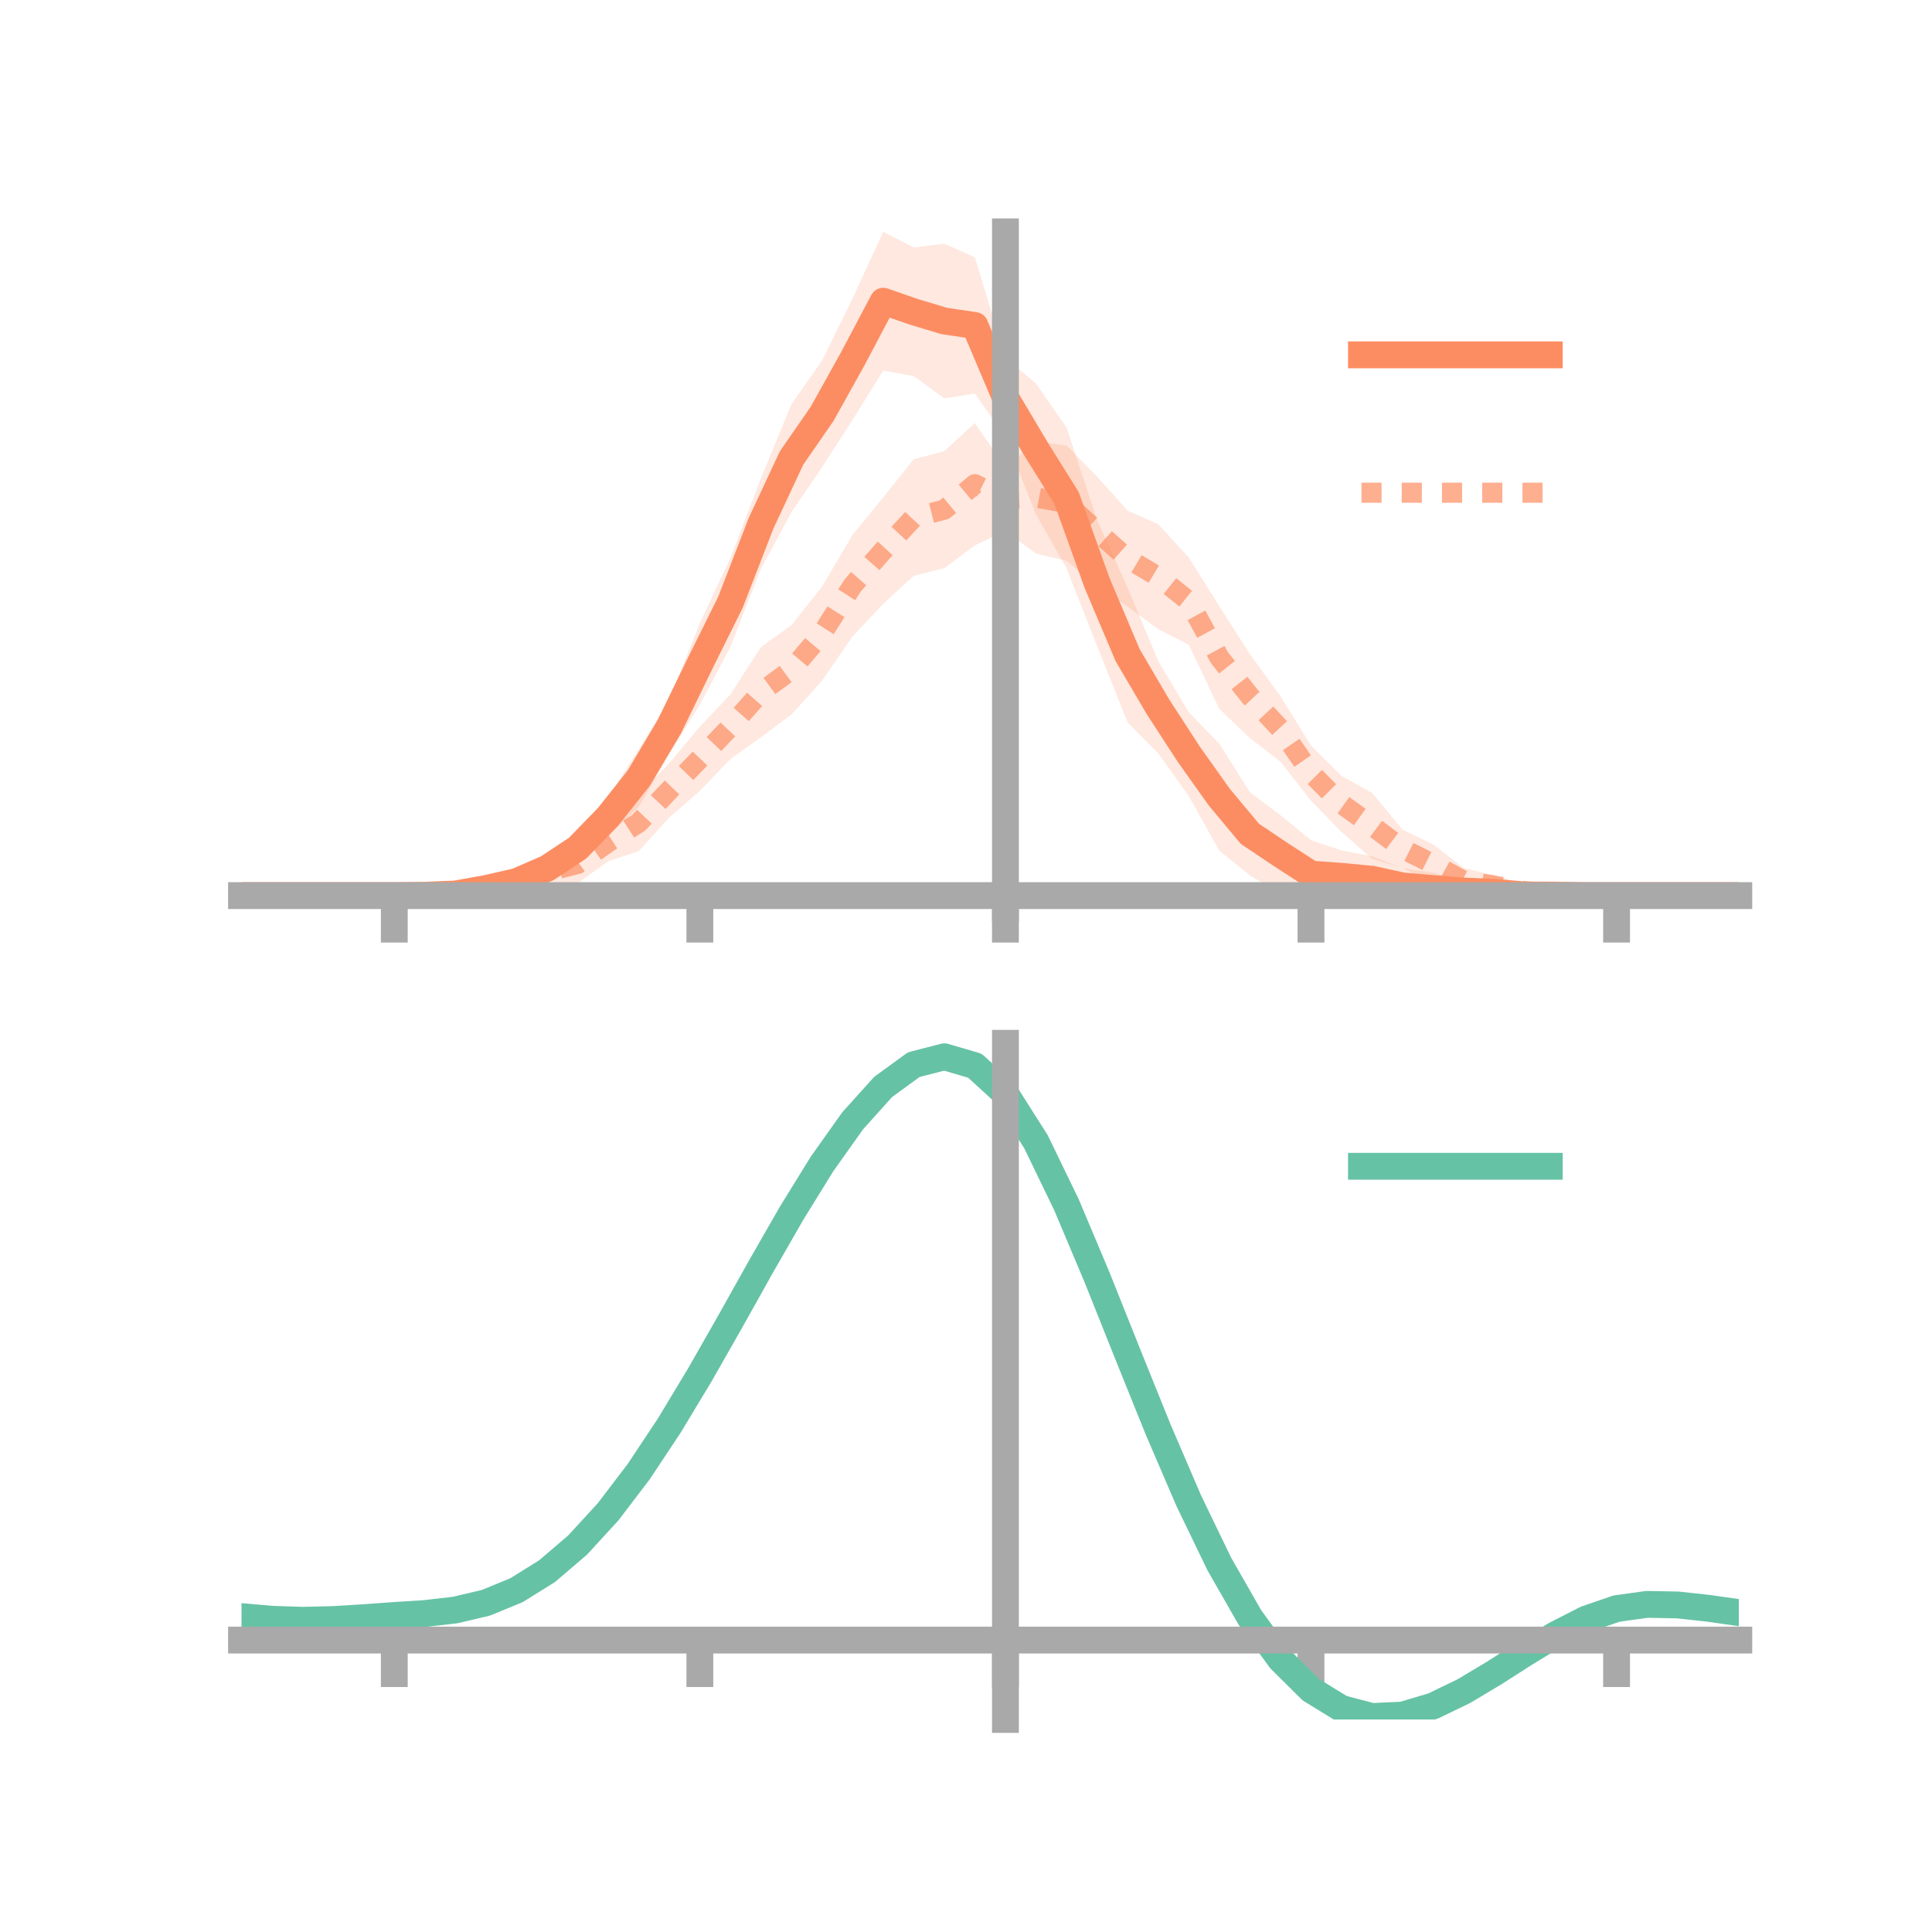 <?xml version="1.0" encoding="utf-8" standalone="no"?>
<!DOCTYPE svg PUBLIC "-//W3C//DTD SVG 1.1//EN"
  "http://www.w3.org/Graphics/SVG/1.1/DTD/svg11.dtd">
<!-- Created with matplotlib (https://matplotlib.org/) -->
<svg height="144pt" version="1.1" viewBox="0 0 144 144" width="144pt" xmlns="http://www.w3.org/2000/svg" xmlns:xlink="http://www.w3.org/1999/xlink">
 <defs>
  <style type="text/css">*{stroke-linecap:butt;stroke-linejoin:round;}</style>
 </defs>
 <g id="figure_1">
  <g id="patch_1">
   <path d="M 0 144 
L 144 144 
L 144 0 
L 0 0 
z
" style="fill:none;"/>
  </g>
  <g id="axes_1">
   <g id="patch_2">
    <path d="M 18 67.68 
L 129.6 67.68 
L 129.6 17.28 
L 18 17.28 
z
" style="fill:none;"/>
   </g>
   <g id="PolyCollection_1">
    <path clip-path="url(#p468f090998)" d="M 18 66.754 
L 18 66.754 
L 20.278 66.754 
L 22.555 66.754 
L 24.833 66.754 
L 27.11 66.754 
L 29.388 66.754 
L 31.665 66.646 
L 33.943 66.383 
L 36.22 65.754 
L 38.498 65.077 
L 40.776 63.882 
L 43.053 62.123 
L 45.331 59.427 
L 47.608 55.852 
L 49.886 52.127 
L 52.163 46.443 
L 54.441 41.577 
L 56.718 35.642 
L 58.996 30.114 
L 61.273 26.881 
L 63.551 22.237 
L 65.829 17.28 
L 68.106 18.447 
L 70.384 18.161 
L 72.661 19.189 
L 74.939 26.69 
L 77.216 28.581 
L 79.494 31.865 
L 81.771 38.754 
L 84.049 43.815 
L 86.327 49.268 
L 88.604 53.089 
L 90.882 55.44 
L 93.159 59.05 
L 95.437 60.756 
L 97.714 62.624 
L 99.992 63.391 
L 102.269 63.828 
L 104.547 64.716 
L 106.824 65.054 
L 109.102 65.609 
L 111.38 65.868 
L 113.657 66.285 
L 115.935 66.485 
L 118.212 66.679 
L 120.49 66.754 
L 122.767 66.754 
L 125.045 66.754 
L 127.322 66.754 
L 129.6 66.754 
L 129.6 66.754 
L 129.6 66.754 
L 127.322 66.754 
L 125.045 66.754 
L 122.767 66.754 
L 120.49 66.754 
L 118.212 66.834 
L 115.935 66.945 
L 113.657 67.123 
L 111.38 67.154 
L 109.102 67.211 
L 106.824 67.403 
L 104.547 67.356 
L 102.269 67.242 
L 99.992 67.244 
L 97.714 67.68 
L 95.437 66.598 
L 93.159 65.247 
L 90.882 63.401 
L 88.604 59.34 
L 86.327 56.152 
L 84.049 53.852 
L 81.771 48.152 
L 79.494 42.361 
L 77.216 38.345 
L 74.939 32.579 
L 72.661 29.335 
L 70.384 29.692 
L 68.106 28.034 
L 65.829 27.622 
L 63.551 31.279 
L 61.273 34.819 
L 58.996 38.164 
L 56.718 42.392 
L 54.441 48.213 
L 52.163 52.521 
L 49.886 56.205 
L 47.608 60.151 
L 45.331 62.307 
L 43.053 64.307 
L 40.776 65.559 
L 38.498 66.337 
L 36.22 66.698 
L 33.943 66.883 
L 31.665 66.811 
L 29.388 66.754 
L 27.11 66.754 
L 24.833 66.754 
L 22.555 66.754 
L 20.278 66.754 
L 18 66.754 
z
" style="fill:#fc8d62;fill-opacity:0.2;"/>
   </g>
   <g id="PolyCollection_2">
    <path clip-path="url(#p468f090998)" d="M 18 66.754 
L 18 66.754 
L 20.278 66.754 
L 22.555 66.754 
L 24.833 66.754 
L 27.11 66.754 
L 29.388 66.754 
L 31.665 66.677 
L 33.943 66.458 
L 36.22 65.81 
L 38.498 65.217 
L 40.776 63.961 
L 43.053 62.96 
L 45.331 61.368 
L 47.608 59.204 
L 49.886 56.88 
L 52.163 54.162 
L 54.441 51.76 
L 56.718 48.227 
L 58.996 46.591 
L 61.273 43.724 
L 63.551 39.854 
L 65.829 37.069 
L 68.106 34.23 
L 70.384 33.628 
L 72.661 31.535 
L 74.939 34.827 
L 77.216 32.895 
L 79.494 33.205 
L 81.771 35.53 
L 84.049 38.064 
L 86.327 39.076 
L 88.604 41.555 
L 90.882 45.181 
L 93.159 48.757 
L 95.437 51.899 
L 97.714 55.575 
L 99.992 57.83 
L 102.269 59.101 
L 104.547 61.842 
L 106.824 62.947 
L 109.102 64.697 
L 111.38 65.24 
L 113.657 65.925 
L 115.935 66.344 
L 118.212 66.687 
L 120.49 66.754 
L 122.767 66.754 
L 125.045 66.754 
L 127.322 66.754 
L 129.6 66.754 
L 129.6 66.754 
L 129.6 66.754 
L 127.322 66.754 
L 125.045 66.754 
L 122.767 66.754 
L 120.49 66.754 
L 118.212 66.813 
L 115.935 66.884 
L 113.657 66.927 
L 111.38 66.777 
L 109.102 66.627 
L 106.824 65.868 
L 104.547 64.7 
L 102.269 64.011 
L 99.992 62.011 
L 97.714 59.681 
L 95.437 56.765 
L 93.159 55.017 
L 90.882 52.836 
L 88.604 48.051 
L 86.327 46.896 
L 84.049 45.219 
L 81.771 43.702 
L 79.494 41.798 
L 77.216 41.263 
L 74.939 39.579 
L 72.661 40.646 
L 70.384 42.344 
L 68.106 42.914 
L 65.829 45.004 
L 63.551 47.424 
L 61.273 50.732 
L 58.996 53.249 
L 56.718 54.952 
L 54.441 56.576 
L 52.163 58.948 
L 49.886 60.927 
L 47.608 63.437 
L 45.331 64.192 
L 43.053 65.829 
L 40.776 65.987 
L 38.498 66.713 
L 36.22 66.885 
L 33.943 66.921 
L 31.665 66.813 
L 29.388 66.754 
L 27.11 66.754 
L 24.833 66.754 
L 22.555 66.754 
L 20.278 66.754 
L 18 66.754 
z
" style="fill:#fc8d62;fill-opacity:0.2;"/>
   </g>
   <g id="matplotlib.axis_1">
    <g id="xtick_1">
     <g id="line2d_1">
      <defs>
       <path d="M 0 0 
L 0 3.5 
" id="m8cdef7c6b7" style="stroke:#a9a9a9;stroke-width:2;"/>
      </defs>
      <g>
       <use style="fill:#a9a9a9;stroke:#a9a9a9;stroke-width:2;" x="29.388" xlink:href="#m8cdef7c6b7" y="66.754"/>
      </g>
     </g>
    </g>
    <g id="xtick_2">
     <g id="line2d_2">
      <g>
       <use style="fill:#a9a9a9;stroke:#a9a9a9;stroke-width:2;" x="52.163" xlink:href="#m8cdef7c6b7" y="66.754"/>
      </g>
     </g>
    </g>
    <g id="xtick_3">
     <g id="line2d_3">
      <g>
       <use style="fill:#a9a9a9;stroke:#a9a9a9;stroke-width:2;" x="74.939" xlink:href="#m8cdef7c6b7" y="66.754"/>
      </g>
     </g>
    </g>
    <g id="xtick_4">
     <g id="line2d_4">
      <g>
       <use style="fill:#a9a9a9;stroke:#a9a9a9;stroke-width:2;" x="97.714" xlink:href="#m8cdef7c6b7" y="66.754"/>
      </g>
     </g>
    </g>
    <g id="xtick_5">
     <g id="line2d_5">
      <g>
       <use style="fill:#a9a9a9;stroke:#a9a9a9;stroke-width:2;" x="120.49" xlink:href="#m8cdef7c6b7" y="66.754"/>
      </g>
     </g>
    </g>
   </g>
   <g id="matplotlib.axis_2"/>
   <g id="line2d_6">
    <path clip-path="url(#p468f090998)" d="M 18 66.754 
L 20.278 66.754 
L 22.555 66.754 
L 24.833 66.754 
L 27.11 66.754 
L 29.388 66.754 
L 31.665 66.728 
L 33.943 66.633 
L 36.22 66.226 
L 38.498 65.707 
L 40.776 64.72 
L 43.053 63.215 
L 45.331 60.867 
L 47.608 58.001 
L 49.886 54.166 
L 52.163 49.482 
L 54.441 44.895 
L 56.718 39.017 
L 58.996 34.139 
L 61.273 30.85 
L 63.551 26.758 
L 65.829 22.451 
L 68.106 23.24 
L 70.384 23.927 
L 72.661 24.262 
L 74.939 29.635 
L 77.216 33.463 
L 79.494 37.113 
L 81.771 43.453 
L 84.049 48.834 
L 86.327 52.71 
L 88.604 56.214 
L 90.882 59.42 
L 93.159 62.148 
L 95.437 63.677 
L 97.714 65.152 
L 99.992 65.318 
L 102.269 65.535 
L 104.547 66.036 
L 106.824 66.228 
L 109.102 66.41 
L 111.38 66.511 
L 113.657 66.704 
L 115.935 66.715 
L 118.212 66.757 
L 120.49 66.754 
L 122.767 66.754 
L 125.045 66.754 
L 127.322 66.754 
L 129.6 66.754 
" style="fill:none;stroke:#fc8d62;stroke-linecap:square;stroke-width:2;"/>
   </g>
   <g id="line2d_7">
    <path clip-path="url(#p468f090998)" d="M 18 66.754 
L 20.278 66.754 
L 22.555 66.754 
L 24.833 66.754 
L 27.11 66.754 
L 29.388 66.754 
L 31.665 66.745 
L 33.943 66.689 
L 36.22 66.348 
L 38.498 65.965 
L 40.776 64.974 
L 43.053 64.394 
L 45.331 62.78 
L 47.608 61.32 
L 49.886 58.903 
L 52.163 56.555 
L 54.441 54.168 
L 56.718 51.589 
L 58.996 49.92 
L 61.273 47.228 
L 63.551 43.639 
L 65.829 41.037 
L 68.106 38.572 
L 70.384 37.986 
L 72.661 36.09 
L 74.939 37.203 
L 77.216 37.079 
L 79.494 37.501 
L 81.771 39.616 
L 84.049 41.641 
L 86.327 42.986 
L 88.604 44.803 
L 90.882 49.009 
L 93.159 51.887 
L 95.437 54.332 
L 97.714 57.628 
L 99.992 59.92 
L 102.269 61.556 
L 104.547 63.271 
L 106.824 64.407 
L 109.102 65.662 
L 111.38 66.009 
L 113.657 66.426 
L 115.935 66.614 
L 118.212 66.75 
L 120.49 66.754 
L 122.767 66.754 
L 125.045 66.754 
L 127.322 66.754 
L 129.6 66.754 
" style="fill:none;stroke:#fc8d62;stroke-dasharray:1.5,1.5;stroke-dashoffset:0;stroke-opacity:0.7;stroke-width:1.5;"/>
   </g>
   <g id="patch_3">
    <path d="M 74.939 67.68 
L 74.939 17.28 
" style="fill:none;stroke:#a9a9a9;stroke-linecap:square;stroke-linejoin:miter;stroke-width:2;"/>
   </g>
   <g id="patch_4">
    <path d="M 129.6 67.68 
L 129.6 17.28 
" style="fill:none;"/>
   </g>
   <g id="patch_5">
    <path d="M 18 66.754 
L 129.6 66.754 
" style="fill:none;stroke:#a9a9a9;stroke-linecap:square;stroke-linejoin:miter;stroke-width:2;"/>
   </g>
   <g id="patch_6">
    <path d="M 18 17.28 
L 129.6 17.28 
" style="fill:none;"/>
   </g>
   <g id="legend_1">
    <g id="line2d_8">
     <path d="M 101.475 26.449 
L 115.475 26.449 
" style="fill:none;stroke:#fc8d62;stroke-linecap:square;stroke-width:2;"/>
    </g>
    <g id="line2d_9"/>
    <g id="text_1">
     <!--   -->
     <g transform="translate(121.075 28.899)scale(0.07 -0.07)">
      <defs>
       <path id="DejaVuSans-32"/>
      </defs>
      <use xlink:href="#DejaVuSans-32"/>
     </g>
    </g>
    <g id="line2d_10">
     <path d="M 101.475 36.724 
L 115.475 36.724 
" style="fill:none;stroke:#fc8d62;stroke-dasharray:1.5,1.5;stroke-dashoffset:0;stroke-opacity:0.7;stroke-width:1.5;"/>
    </g>
    <g id="line2d_11"/>
    <g id="text_2">
     <!--   -->
     <g transform="translate(121.075 39.174)scale(0.07 -0.07)">
      <use xlink:href="#DejaVuSans-32"/>
     </g>
    </g>
   </g>
  </g>
  <g id="axes_2">
   <g id="patch_7">
    <path d="M 18 128.16 
L 129.6 128.16 
L 129.6 77.76 
L 18 77.76 
z
" style="fill:none;"/>
   </g>
   <g id="PolyCollection_3">
    <path clip-path="url(#p27aff5540e)" d="M 18 120.534 
L 18 120.449 
L 20.278 120.66 
L 22.555 120.735 
L 24.833 120.676 
L 27.11 120.526 
L 29.388 120.354 
L 31.665 120.204 
L 33.943 119.935 
L 36.22 119.39 
L 38.498 118.441 
L 40.776 116.998 
L 43.053 115.009 
L 45.331 112.466 
L 47.608 109.401 
L 49.886 105.882 
L 52.163 102.009 
L 54.441 97.911 
L 56.718 93.743 
L 58.996 89.68 
L 61.273 85.909 
L 63.551 82.631 
L 65.829 80.047 
L 68.106 78.359 
L 70.384 77.76 
L 72.661 78.437 
L 74.939 80.555 
L 77.216 84.195 
L 79.494 88.978 
L 81.771 94.47 
L 84.049 100.265 
L 86.327 106.006 
L 88.604 111.394 
L 90.882 116.194 
L 93.159 120.239 
L 95.437 123.423 
L 97.714 125.709 
L 99.992 127.117 
L 102.269 127.717 
L 104.547 127.617 
L 106.824 126.95 
L 109.102 125.869 
L 111.38 124.532 
L 113.657 123.101 
L 115.935 121.736 
L 118.212 120.588 
L 120.49 119.809 
L 122.767 119.498 
L 125.045 119.546 
L 127.322 119.805 
L 129.6 120.14 
L 129.6 120.251 
L 129.6 120.251 
L 127.322 119.94 
L 125.045 119.701 
L 122.767 119.663 
L 120.49 119.98 
L 118.212 120.77 
L 115.935 121.948 
L 113.657 123.361 
L 111.38 124.846 
L 109.102 126.233 
L 106.824 127.354 
L 104.547 128.045 
L 102.269 128.16 
L 99.992 127.572 
L 97.714 126.189 
L 95.437 123.958 
L 93.159 120.867 
L 90.882 116.956 
L 88.604 112.32 
L 86.327 107.115 
L 84.049 101.564 
L 81.771 95.956 
L 79.494 90.636 
L 77.216 85.999 
L 74.939 82.472 
L 72.661 80.423 
L 70.384 79.77 
L 68.106 80.347 
L 65.829 81.971 
L 63.551 84.449 
L 61.273 87.587 
L 58.996 91.19 
L 56.718 95.067 
L 54.441 99.037 
L 52.163 102.936 
L 49.886 106.619 
L 47.608 109.964 
L 45.331 112.879 
L 43.053 115.304 
L 40.776 117.211 
L 38.498 118.607 
L 36.22 119.532 
L 33.943 120.065 
L 31.665 120.324 
L 29.388 120.463 
L 27.11 120.618 
L 24.833 120.75 
L 22.555 120.795 
L 20.278 120.724 
L 18 120.534 
z
" style="fill:#66c2a5;fill-opacity:0.2;"/>
   </g>
   <g id="matplotlib.axis_3">
    <g id="xtick_6">
     <g id="line2d_12">
      <g>
       <use style="fill:#a9a9a9;stroke:#a9a9a9;stroke-width:2;" x="29.388" xlink:href="#m8cdef7c6b7" y="122.242"/>
      </g>
     </g>
    </g>
    <g id="xtick_7">
     <g id="line2d_13">
      <g>
       <use style="fill:#a9a9a9;stroke:#a9a9a9;stroke-width:2;" x="52.163" xlink:href="#m8cdef7c6b7" y="122.242"/>
      </g>
     </g>
    </g>
    <g id="xtick_8">
     <g id="line2d_14">
      <g>
       <use style="fill:#a9a9a9;stroke:#a9a9a9;stroke-width:2;" x="74.939" xlink:href="#m8cdef7c6b7" y="122.242"/>
      </g>
     </g>
    </g>
    <g id="xtick_9">
     <g id="line2d_15">
      <g>
       <use style="fill:#a9a9a9;stroke:#a9a9a9;stroke-width:2;" x="97.714" xlink:href="#m8cdef7c6b7" y="122.242"/>
      </g>
     </g>
    </g>
    <g id="xtick_10">
     <g id="line2d_16">
      <g>
       <use style="fill:#a9a9a9;stroke:#a9a9a9;stroke-width:2;" x="120.49" xlink:href="#m8cdef7c6b7" y="122.242"/>
      </g>
     </g>
    </g>
   </g>
   <g id="matplotlib.axis_4"/>
   <g id="line2d_17">
    <path clip-path="url(#p27aff5540e)" d="M 18 120.492 
L 20.278 120.692 
L 22.555 120.765 
L 24.833 120.713 
L 27.11 120.572 
L 29.388 120.408 
L 31.665 120.264 
L 33.943 120 
L 36.22 119.461 
L 38.498 118.524 
L 40.776 117.104 
L 43.053 115.157 
L 45.331 112.673 
L 47.608 109.683 
L 49.886 106.25 
L 52.163 102.473 
L 54.441 98.474 
L 56.718 94.405 
L 58.996 90.435 
L 61.273 86.748 
L 63.551 83.54 
L 65.829 81.009 
L 68.106 79.353 
L 70.384 78.765 
L 72.661 79.43 
L 74.939 81.513 
L 77.216 85.097 
L 79.494 89.807 
L 81.771 95.213 
L 84.049 100.915 
L 86.327 106.56 
L 88.604 111.857 
L 90.882 116.575 
L 93.159 120.553 
L 95.437 123.691 
L 97.714 125.949 
L 99.992 127.345 
L 102.269 127.938 
L 104.547 127.831 
L 106.824 127.152 
L 109.102 126.051 
L 111.38 124.689 
L 113.657 123.231 
L 115.935 121.842 
L 118.212 120.679 
L 120.49 119.894 
L 122.767 119.58 
L 125.045 119.624 
L 127.322 119.872 
L 129.6 120.196 
" style="fill:none;stroke:#66c2a5;stroke-linecap:square;stroke-width:2;"/>
   </g>
   <g id="patch_8">
    <path d="M 74.939 128.16 
L 74.939 77.76 
" style="fill:none;stroke:#a9a9a9;stroke-linecap:square;stroke-linejoin:miter;stroke-width:2;"/>
   </g>
   <g id="patch_9">
    <path d="M 129.6 128.16 
L 129.6 77.76 
" style="fill:none;"/>
   </g>
   <g id="patch_10">
    <path d="M 18 122.242 
L 129.6 122.242 
" style="fill:none;stroke:#a9a9a9;stroke-linecap:square;stroke-linejoin:miter;stroke-width:2;"/>
   </g>
   <g id="patch_11">
    <path d="M 18 77.76 
L 129.6 77.76 
" style="fill:none;"/>
   </g>
   <g id="legend_2">
    <g id="line2d_18">
     <path d="M 101.475 86.929 
L 115.475 86.929 
" style="fill:none;stroke:#66c2a5;stroke-linecap:square;stroke-width:2;"/>
    </g>
    <g id="line2d_19"/>
    <g id="text_3">
     <!--   -->
     <g transform="translate(121.075 89.379)scale(0.07 -0.07)">
      <use xlink:href="#DejaVuSans-32"/>
     </g>
    </g>
   </g>
  </g>
 </g>
 <defs>
  <clipPath id="p468f090998">
   <rect height="50.4" width="111.6" x="18" y="17.28"/>
  </clipPath>
  <clipPath id="p27aff5540e">
   <rect height="50.4" width="111.6" x="18" y="77.76"/>
  </clipPath>
 </defs>
</svg>

